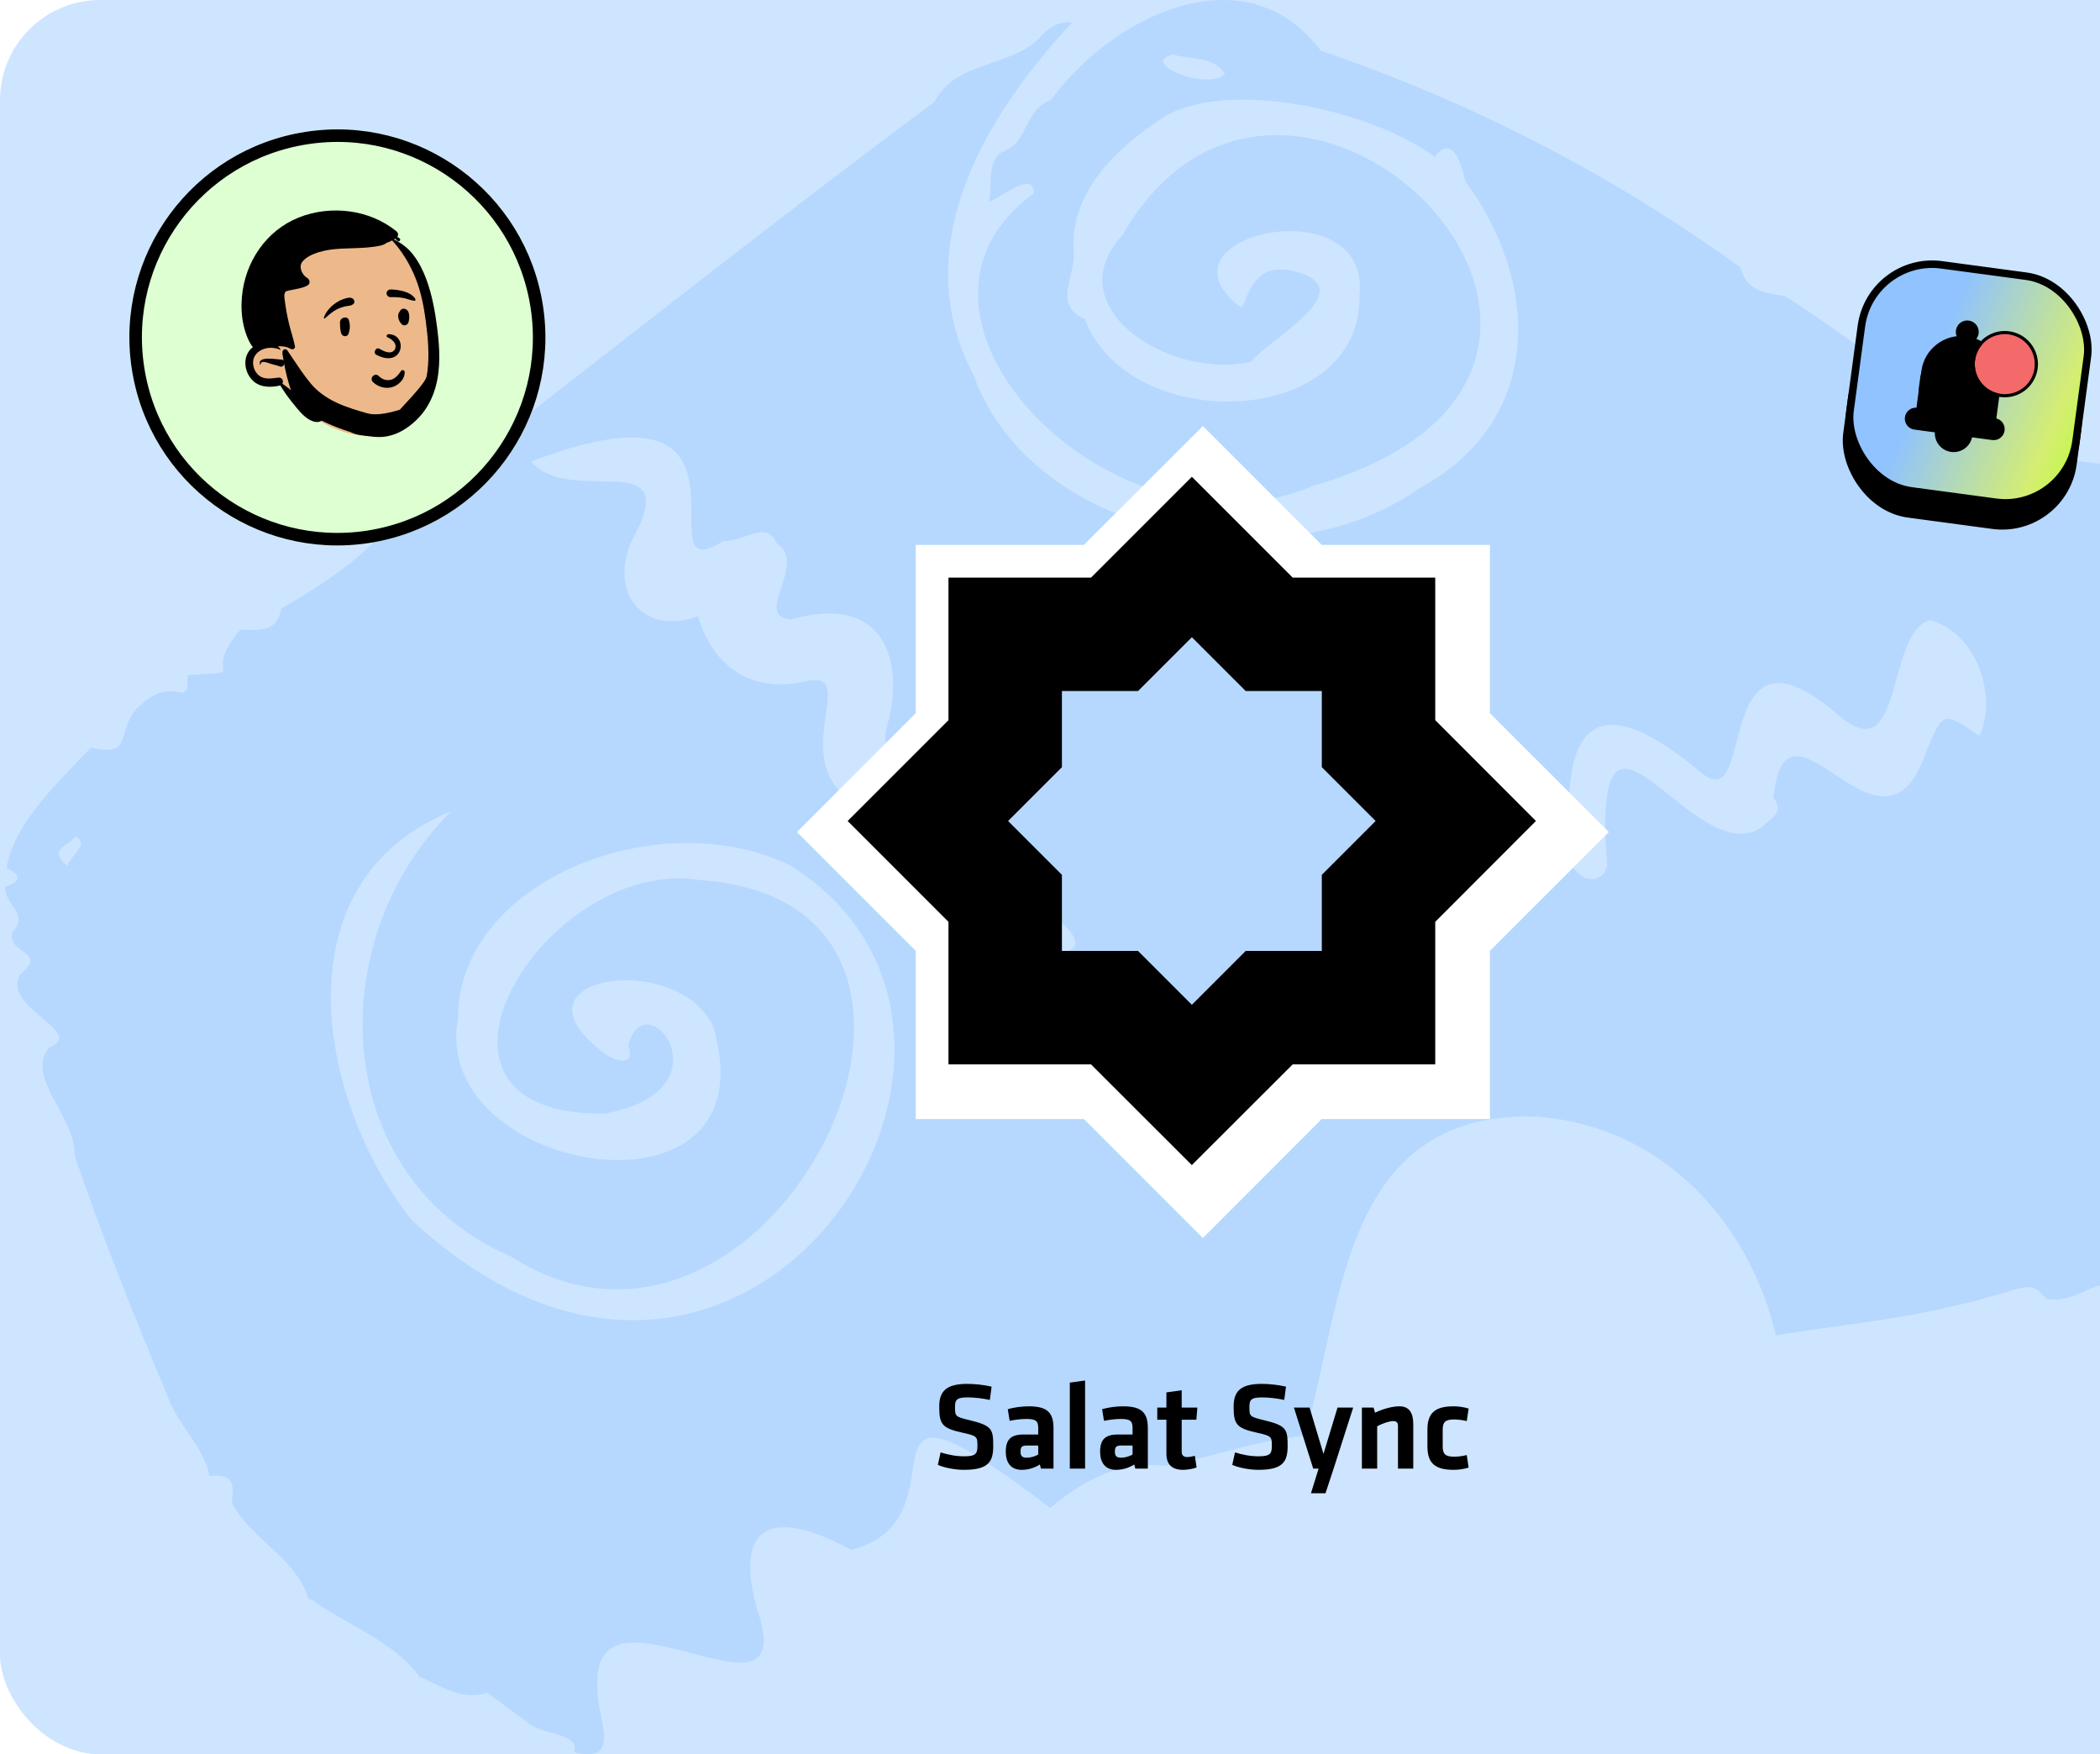 <svg width="419" height="350" viewBox="0 0 419 350" fill="none" xmlns="http://www.w3.org/2000/svg">
<rect width="480" height="350" rx="20" fill="#CEE5FF"/>
<path fill-rule="evenodd" clip-rule="evenodd" d="M290.184 170.575C288.617 169.421 287.197 166.919 286.196 169.155C287.317 171.474 287.551 173.283 290.184 170.575ZM13.432 172.734C14.479 170.172 17.753 168.559 15.157 166.869C13.021 169.221 9.584 169.437 13.432 172.734ZM211.979 184.16C207.276 186.346 209.171 187.665 212.105 189.977C216.183 189.166 214.507 186.722 211.979 184.16ZM234.02 10.882C226.843 12.621 241.482 18.274 244.416 14.722C242.207 11.319 238.048 11.943 234.02 10.882ZM144.317 107.944C126.979 118.904 156.677 72.72 105.953 92.097C114.078 101.444 137.056 88.115 125.88 108.238C121.545 118.73 128.677 126.82 139.262 122.963C141.985 132.004 148.861 138.372 160.206 136.046C171.841 132.881 157.852 149.784 168.595 158.832C181.48 167.892 176.111 152.041 176.665 146.033C180.879 132.317 176.796 118.159 157.87 123.596C149.958 123.013 161.356 112.529 154.923 108.336C152.937 103.641 148.502 108.129 144.317 107.944ZM91.38 203.289C85.567 234.386 154.665 246.208 142.267 204.725C134.907 189.215 99.201 194.952 121.286 210.647C123.734 212.02 126.709 212.406 125.332 208.575C128.802 195.272 146.085 217.628 120.671 222.178C76.891 222.721 108.846 170.391 139.972 175.617C204.609 180.334 153.978 283.931 101.917 250.691C65.947 235.105 63.791 187.925 90.014 161.867C54.82 176.223 63.865 220.605 82.195 243.456C148.789 305.263 212.588 206.795 157.614 172.649C131.622 159.999 91.307 175.622 91.38 203.289ZM351.599 164.989C353.723 162.904 356.008 162.167 353.822 159.115C356.504 134.273 375.633 176.071 384.342 149.885C387.631 142.128 387.519 141.707 394.96 146.809C398.547 139.28 394.61 126.29 385.077 123.724C376.144 126.308 380.015 153.796 367.055 142.891C341.177 120.372 350.659 163.507 339.482 154.197C315.561 134.14 311.791 148.785 313.302 168.934C310.488 171.474 313.773 172.765 314.944 174.254C316.978 176.354 320.472 175.416 320.648 172.501C317.395 129.159 337.817 174.441 351.599 164.989ZM474.718 181.872C473.765 185.079 480.971 184.459 476.01 186.568C454.721 195.488 456.194 220.105 450.166 237.733C445.577 242.869 450.844 246.311 446.738 252.193C438.084 254.177 433.158 252.364 424.016 256.532C416.471 254.963 415.552 259.993 408.253 259.174C404.707 254.983 405 257 390.914 260.332C376.828 263.664 367.69 264.214 354.331 266.418C349.229 244.499 332.037 224.3 305.917 222.751C266.633 222.011 267.895 263.173 260.189 286.496C250.487 287.339 241.732 290.838 232.4 292.47C223.304 291.356 215.99 295.457 209.539 300.876C166.133 267.703 194.561 302.997 169.803 309.216C155.958 301.684 146.104 302.428 150.921 320.658C160.797 348.408 117.339 312.03 119.24 337.1C119.017 342.597 124.417 352.024 114.581 349.613C115.671 345.567 108.2 346.294 105.361 343.743L97.198 337.702C92.14 339.557 87.408 335.98 83.709 334.575C78.609 327.423 69.296 324.329 62.117 319.094C61.762 319.191 61.55 319.079 61.472 318.759C58.86 310.635 50.101 307.201 46.244 299.805C46.611 296.803 47.038 293.761 41.777 294.51C40.89 289.008 35.842 284.668 33.8 279.446C27.096 263.411 20.037 245.946 14.874 230.476C15.191 222.804 4.852 214.915 9.811 208.991C17.529 205.922 -0.055 200.944 4.092 194.34C9.664 189.689 1.484 190.467 2.419 186.057C5.975 182.109 0.94 180.823 1.001 176.904C4.33 175.858 4.253 174.599 1.298 173.161C2.865 163.956 11.885 155.868 18.089 149.168C26.742 151.175 23.148 145.931 27.256 141.42C34.972 133.591 37.654 142.498 37.414 134.681C50.84 133.8 39.556 135.554 47.912 125.665C51.554 125.649 55.319 126.291 56.068 121.451C62.863 117.515 69.781 113.175 75.25 107.434C77.715 105.294 91.216 103.656 86.213 100.457C84.366 100.149 84.24 99.844 85.092 97.928C88.486 97.781 90.357 96.072 90.924 93.892C92.221 93.775 95.281 93.026 95.747 90.15C126.121 66.598 155.609 43.251 186.391 20.372C190.769 12.022 201.157 13.651 207.395 7.613C209.19 5.577 210.913 4.214 213.893 4.51C196.03 23.654 180.914 49.715 194.268 74.873C205.778 106.967 255.356 117.344 283.597 97.168C308.438 83.548 306.956 55.758 292.371 36.178C291.762 33.318 289.93 26.442 286.252 31.287C273.351 21.785 245.114 15.732 232.243 23.309C222.812 29.538 213.162 38.39 214.266 50.73C214.34 55.454 210.17 60.861 216.418 63.648C225.408 87.118 271.729 85.452 271.253 58.943C273.51 36.906 228.248 46.995 247.796 61.471C249.867 55.84 252.16 52.216 259.203 54.386C271.308 58.142 253.106 67.7 249.573 72.216C232.969 75.793 210.837 61.125 223.876 47.011C257.262 -11.316 342.094 73.833 261.947 96.953C223.027 113.731 172.377 63.203 206.276 38.589C206.375 33.76 199.606 39.484 197.325 40.299C198.008 37.246 196.894 32.742 199.586 30.503C205.64 28.394 203.864 22.215 209.705 19.914C221.501 3.632 248.247 -10.134 263.541 10.113C293.785 20.453 321.342 34.641 347.364 53.422C348.336 58.057 352.126 58.425 356.104 59.062C376.473 71.742 396.531 91.892 421.451 92.624C429.878 93.775 435.078 99.473 441.388 92.338C458.08 91.451 450.402 96.373 450.744 105.107C459.181 106.294 461.362 96.137 467.069 92.75C481.892 77.007 481.559 100.837 480.627 112.487C471.876 115.419 478.986 126.32 475.721 132.016C473.614 137.174 475.905 139.978 479.578 142.942C476.704 154.27 485.003 187.167 466.209 169.655C448.757 154.118 442.743 131.548 450.537 110.849C448.676 102.055 440.252 116.057 441.402 120.462C436.248 143.356 451.211 171.121 474.718 181.872Z" fill="#B6D8FF"/>
<g filter="url(#filter0_d_1310_80)">
<circle cx="67.319" cy="62.321" r="41.5" transform="rotate(-8.732 67.319 62.321)" fill="#DDFFD1"/>
<circle cx="67.319" cy="62.321" r="40.25" transform="rotate(-8.732 67.319 62.321)" stroke="black" stroke-width="2.5"/>
</g>
<path fill-rule="evenodd" clip-rule="evenodd" d="M83.109 55.644C84.119 54.655 82.015 52.234 81.318 51.525C80.658 50.561 79.998 49.597 79.338 48.633C79.267 47.77 78.317 47.139 77.533 47.525C76.737 47.121 75.575 47.552 75.334 48.412C66.879 46.179 53.387 49.721 54.313 60.476C53.246 63.743 52.196 67.033 51.314 70.355C49.442 70.746 48.88 73.178 50.231 74.487C50.749 76.869 52.304 76.825 54.324 76.405C55.175 76.495 56.04 76.481 56.751 77.019C57.29 77.423 57.699 77.978 58.095 78.517C59.921 81.003 62.073 83.066 64.79 84.562C69.003 86.809 74.43 88.053 78.931 85.953C88.451 80.42 87.999 64.222 83.109 55.644Z" fill="#EDB98A"/>
<path fill-rule="evenodd" clip-rule="evenodd" d="M59.588 43.405C65.971 40.852 73.723 41.772 79.097 46.147C79.475 46.454 79.511 46.924 79.273 47.269C79.422 47.356 79.569 47.447 79.718 47.538C79.873 47.633 79.889 47.871 79.79 48.007C79.691 48.142 79.452 48.203 79.32 48.08L79.124 47.898C79.027 47.808 78.93 47.717 78.836 47.623C78.747 47.673 78.66 47.724 78.573 47.774C80.119 48.491 81.48 49.549 82.511 50.917C83.626 52.396 84.444 54.032 85.079 55.767C86.212 58.863 86.808 62.126 87.221 65.387L87.243 65.562C87.734 69.495 87.963 73.534 86.864 77.388C85.983 80.477 84.036 83.492 81.278 85.209C79.69 86.197 77.91 86.788 76.044 86.942C75.06 87.023 74.066 87.019 73.082 86.93L72.846 86.908C71.95 86.825 71.016 86.712 70.203 86.331C69.369 85.94 69.724 84.853 70.577 84.848C71.604 84.842 72.625 85.114 73.655 85.178C74.662 85.242 75.666 85.202 76.66 85.02C78.419 84.699 79.945 83.909 81.254 82.7C86.258 78.074 85.773 70.394 84.978 64.249C84.589 61.247 84.014 58.234 82.877 55.417C81.784 52.708 80.221 50.116 78.241 47.964C77.907 48.151 77.569 48.316 77.196 48.409C76.584 48.917 75.784 49.051 75.005 49.171L74.897 49.188C74.085 49.311 73.267 49.388 72.449 49.439C69.554 49.624 66.517 49.434 63.709 50.283L63.594 50.318C62.439 50.678 61.032 51.276 60.295 52.259C59.498 53.32 60.393 54.96 61.22 55.397C61.754 55.681 62.028 56.461 61.448 56.882C60.303 57.714 57.24 57.82 56.957 58.227C56.616 58.714 56.743 59.356 56.816 59.908L56.821 59.945C57.02 61.519 57.299 63.076 57.672 64.619C58.032 66.111 58.554 67.581 58.852 69.086C58.951 69.583 58.371 69.827 57.998 69.603C57.925 69.559 57.85 69.519 57.777 69.483C57.112 69.151 56.403 69.076 55.654 69.074C55.615 69.074 55.582 69.06 55.557 69.038L55.546 69.028L55.478 69.103C55.659 69.269 55.821 69.462 55.961 69.686C55.989 69.73 55.953 69.798 55.896 69.774C54.792 69.328 53.651 69.242 52.525 69.664C51.511 70.043 50.665 70.853 50.521 71.963C50.389 72.985 50.77 74.081 51.527 74.788C52.647 75.837 54.151 75.495 55.524 75.341C55.793 75.311 56.111 75.394 56.275 75.63C56.468 75.909 56.49 76.116 56.399 76.437C56.387 76.483 56.368 76.526 56.344 76.565C56.475 76.643 56.6 76.731 56.723 76.821L57.134 77.125C57.416 77.334 57.696 77.544 57.969 77.763C58.77 78.405 59.538 79.102 60.27 79.821L60.338 79.888C61.199 80.752 62.153 82.044 63.433 82.162C63.873 82.202 64.297 82.35 64.493 82.789C64.689 83.227 64.461 83.716 64.093 83.969C63.453 84.407 62.517 84.147 61.883 83.815C60.516 83.099 59.487 81.747 58.533 80.564L58.272 80.241C57.78 79.63 57.297 79.01 56.864 78.356C56.618 77.983 56.358 77.614 56.124 77.233C56.056 77.122 55.988 77.009 55.93 76.891C55.877 76.911 55.822 76.928 55.77 76.939C54.139 77.3 52.203 77.33 50.821 76.263C48.916 74.793 48.25 71.743 49.862 69.814C50.032 69.61 50.23 69.424 50.45 69.256C50.03 68.744 49.709 68.125 49.452 67.537C49.077 66.678 48.804 65.786 48.597 64.872C48.175 63.009 48.101 61.058 48.273 59.159C48.896 52.275 53.093 46.003 59.588 43.405ZM51.888 72.757C51.272 70.917 55.268 71.734 56.114 71.739L56.138 71.739C57.104 71.724 56.832 73.464 55.825 73.113L55.794 73.102C55.246 72.891 54.66 72.769 54.094 72.606L53.974 72.57C53.523 72.433 51.996 71.742 51.995 72.74C51.996 72.795 51.905 72.808 51.888 72.757Z" fill="black"/>
<path fill-rule="evenodd" clip-rule="evenodd" d="M76.315 77.269C75.601 77.098 74.931 76.734 74.403 76.219C74.22 76.04 74.147 75.832 74.149 75.632C74.152 75.406 74.251 75.186 74.409 75.025C74.567 74.864 74.78 74.763 75.001 74.764C75.193 74.765 75.395 74.838 75.576 75.028L75.613 75.066C75.928 75.377 76.312 75.614 76.727 75.74C77.128 75.862 77.558 75.882 77.982 75.767C78.79 75.548 79.288 75.018 79.798 74.323C79.861 74.235 79.924 74.146 79.986 74.054C80.023 73.975 80.081 73.918 80.15 73.883C80.228 73.843 80.32 73.831 80.408 73.847C80.493 73.863 80.574 73.905 80.633 73.969C80.69 74.029 80.729 74.109 80.735 74.206C80.776 74.839 80.534 75.446 80.137 75.955C79.696 76.52 79.063 76.961 78.437 77.178C77.748 77.416 77.01 77.434 76.315 77.269ZM77.258 67.269C78.083 67.61 79.397 68.501 78.759 69.76C77.957 70.907 76.405 69.972 75.647 69.557C74.956 69.252 74.409 70.394 75.064 70.774C80.52 73.641 81.496 66.74 77.557 66.672C77.123 66.664 77.038 67.157 77.258 67.269ZM67.83 64.407C67.754 63.362 69.295 62.885 69.609 63.883C69.89 64.777 69.854 65.643 69.567 66.531C69.293 67.379 68.244 67.164 68.059 66.458C67.81 65.513 67.876 65.058 67.83 64.407ZM79.761 62.107C79.937 61.786 80.224 61.541 80.621 61.593C81.863 61.757 81.771 63.494 81.479 64.377C81.321 64.856 80.606 65.082 80.214 64.741C79.576 64.185 79.122 62.95 79.712 62.215C79.725 62.18 79.741 62.144 79.761 62.107ZM68.498 59.68L68.68 59.618C69.245 59.429 69.952 59.222 70.435 59.624C70.69 59.837 70.836 60.285 70.579 60.566C70.128 61.061 69.534 60.987 68.922 61.117C68.418 61.225 67.942 61.384 67.474 61.599C66.446 62.07 65.656 62.764 64.832 63.519C64.725 63.618 64.578 63.483 64.618 63.362C64.989 62.246 65.885 61.237 66.834 60.561C67.341 60.2 67.906 59.878 68.498 59.68ZM77.983 57.748L78.131 57.755C79.745 57.841 81.875 58.18 82.851 59.598C82.912 59.81 82.89 59.861 82.87 59.895L82.864 59.907C82.847 59.936 82.837 59.974 82.748 60.018C82.72 60.016 82.693 60.013 82.665 60.01C82.312 59.974 82.025 59.893 81.746 59.806L81.443 59.711C81.091 59.601 80.738 59.497 80.371 59.437C79.588 59.309 78.794 59.256 78.001 59.285C77.829 59.291 77.658 59.259 77.514 59.181C77.378 59.107 77.266 58.993 77.197 58.83C77.108 58.618 77.099 58.449 77.186 58.232C77.253 58.069 77.364 57.946 77.501 57.864C77.641 57.781 77.809 57.74 77.983 57.748Z" fill="black"/>
<path fill-rule="evenodd" clip-rule="evenodd" d="M79.765 81.75C76.874 82.638 74.719 82.877 73.301 82.467C71.18 81.855 69.117 81.264 67.134 80.326C65.103 79.366 63.315 78.129 61.91 76.41C60.603 74.81 59.455 73.076 58.303 71.358C58.236 71.257 57.572 70.258 57.341 69.924C56.984 69.406 56.219 69.704 56.352 70.572C56.486 71.44 57.457 78.022 59.376 80.376C61.107 82.501 63.684 83.776 66.214 84.846C69.013 86.029 72.671 87.211 75.791 87.192C78.615 87.175 81.59 85.548 83.3 83.358C85.088 81.067 85.268 78.299 85.953 75.571C86.106 74.961 85.199 74.747 85.035 75.349C84.829 76.104 83.073 78.238 79.765 81.75Z" fill="black"/>
<rect x="371.341" y="65.453" width="45.5" height="35.484" rx="14.25" transform="rotate(7.652 371.341 65.453)" fill="black" stroke="black" stroke-width="1.5"/>
<rect x="373.29" y="50.945" width="45.5" height="45.5" rx="14.25" transform="rotate(7.652 373.29 50.945)" fill="url(#paint0_linear_1310_80)" stroke="black" stroke-width="1.5"/>
<g clip-path="url(#clip0_1310_80)">
<path d="M394.47 66.489C394.405 66.978 394.157 67.425 393.776 67.74C392.852 67.434 391.88 67.303 390.908 67.355C390.724 67.093 390.608 66.79 390.568 66.472C390.528 66.155 390.566 65.832 390.679 65.533C390.792 65.233 390.977 64.966 391.216 64.754C391.456 64.542 391.744 64.391 392.055 64.316C392.366 64.24 392.69 64.242 393.001 64.32C393.311 64.398 393.598 64.551 393.836 64.765C394.073 64.979 394.256 65.248 394.366 65.548C394.477 65.849 394.512 66.171 394.47 66.489Z" fill="black"/>
<path d="M398.623 78.799L397.959 83.74L382.651 81.684C382.974 78.688 383.184 77.012 383.678 74.039C383.849 72.771 384.332 71.565 385.084 70.53C385.836 69.495 386.833 68.662 387.986 68.108C389.138 67.553 390.411 67.293 391.689 67.352C392.967 67.41 394.211 67.785 395.308 68.443C394.574 69.261 394.068 70.257 393.838 71.332C393.608 72.407 393.664 73.523 393.999 74.57C394.334 75.617 394.937 76.558 395.748 77.299C396.559 78.041 397.55 78.558 398.623 78.798L398.623 78.799Z" fill="black"/>
<path d="M398.07 83.755L382.54 81.669C381.509 81.53 380.562 82.253 380.423 83.284C380.285 84.314 381.008 85.261 382.038 85.4L397.569 87.487C398.6 87.625 399.547 86.902 399.685 85.872C399.824 84.841 399.101 83.894 398.07 83.755Z" fill="black"/>
<path d="M389.348 89.856L389.344 89.855C388.439 89.733 387.62 89.257 387.066 88.531C386.512 87.805 386.269 86.889 386.391 85.984L393.218 86.902C393.096 87.806 392.62 88.626 391.895 89.18C391.169 89.734 390.253 89.977 389.348 89.856Z" fill="black"/>
<path d="M399.161 78.895C402.61 79.359 405.781 76.938 406.244 73.489C406.708 70.04 404.288 66.869 400.839 66.405C397.39 65.942 394.218 68.362 393.755 71.811C393.291 75.26 395.712 78.432 399.161 78.895Z" fill="#F46969"/>
<path d="M384.195 85.688L382.038 85.398C381.617 85.341 381.227 85.143 380.933 84.836C380.638 84.529 380.457 84.132 380.417 83.708C380.377 83.285 380.482 82.861 380.714 82.504C380.945 82.148 381.291 81.881 381.694 81.746C382.41 83.131 383.246 84.45 384.195 85.688Z" fill="black"/>
<path d="M393.734 68.051C393.715 68.049 393.695 68.044 393.676 68.038C392.79 67.745 391.857 67.62 390.925 67.669C390.872 67.672 390.818 67.661 390.77 67.637C390.722 67.614 390.68 67.578 390.65 67.534C390.395 67.171 390.252 66.741 390.237 66.298C390.223 65.854 390.338 65.416 390.569 65.037C390.799 64.658 391.136 64.354 391.536 64.163C391.937 63.972 392.384 63.901 392.824 63.96C393.264 64.019 393.677 64.205 394.013 64.496C394.349 64.786 394.593 65.167 394.715 65.594C394.837 66.02 394.833 66.473 394.702 66.897C394.571 67.322 394.32 67.698 393.978 67.982C393.944 68.009 393.905 68.03 393.863 68.042C393.821 68.054 393.777 68.057 393.734 68.051ZM392.742 64.589C392.438 64.548 392.129 64.592 391.849 64.717C391.569 64.842 391.329 65.042 391.157 65.296C390.984 65.549 390.886 65.846 390.872 66.152C390.858 66.458 390.93 66.762 391.08 67.03C391.967 67.004 392.852 67.123 393.701 67.382C393.916 67.163 394.065 66.889 394.133 66.59C394.201 66.291 394.184 65.979 394.084 65.689C393.985 65.399 393.807 65.143 393.57 64.948C393.333 64.754 393.046 64.629 392.742 64.589Z" fill="black"/>
<path d="M397.917 84.052L382.609 81.995C382.526 81.984 382.451 81.94 382.4 81.874C382.349 81.807 382.327 81.723 382.338 81.64L382.886 77.56C382.897 77.477 382.941 77.402 383.008 77.351C383.074 77.3 383.158 77.278 383.241 77.289C383.324 77.3 383.4 77.344 383.451 77.411C383.501 77.477 383.524 77.561 383.512 77.644L383.007 81.41L397.688 83.383L398.272 79.036C397.214 78.75 396.243 78.205 395.447 77.45C394.651 76.695 394.056 75.755 393.714 74.713C393.371 73.671 393.293 72.56 393.487 71.481C393.68 70.401 394.139 69.387 394.821 68.529C394.042 68.112 393.195 67.84 392.319 67.724C388.271 67.18 384.535 70.031 383.992 74.079L383.841 75.201C383.83 75.284 383.786 75.36 383.719 75.41C383.653 75.461 383.569 75.484 383.485 75.472C383.402 75.461 383.327 75.418 383.276 75.351C383.225 75.284 383.203 75.2 383.214 75.117L383.365 73.995C383.955 69.602 388.01 66.508 392.403 67.098C393.489 67.242 394.533 67.607 395.471 68.172C395.511 68.195 395.546 68.228 395.572 68.267C395.598 68.305 395.615 68.349 395.622 68.395C395.629 68.441 395.626 68.488 395.612 68.533C395.599 68.578 395.576 68.619 395.545 68.653C394.742 69.546 394.228 70.662 394.07 71.852C393.66 74.906 395.691 77.821 398.694 78.489C398.771 78.507 398.839 78.552 398.884 78.618C398.929 78.683 398.949 78.762 398.938 78.841L398.274 83.782C398.268 83.823 398.254 83.863 398.233 83.899C398.212 83.935 398.184 83.966 398.151 83.991C398.118 84.016 398.08 84.034 398.04 84.045C398 84.055 397.958 84.057 397.917 84.052Z" fill="black"/>
<path d="M383.085 78.715C382.979 78.7 382.895 78.55 382.853 78.296C382.811 78.043 382.813 77.707 382.859 77.363L383.121 75.415C383.167 75.071 383.253 74.746 383.361 74.513C383.469 74.28 383.59 74.157 383.696 74.171C383.802 74.185 383.886 74.336 383.928 74.589C383.971 74.843 383.969 75.179 383.922 75.523L383.661 77.47C383.614 77.815 383.528 78.139 383.42 78.373C383.312 78.606 383.192 78.729 383.085 78.715Z" fill="black"/>
<path d="M397.528 87.8L381.996 85.713C381.707 85.679 381.427 85.587 381.173 85.444C380.919 85.3 380.697 85.108 380.518 84.877C380.339 84.647 380.208 84.383 380.132 84.102C380.057 83.82 380.038 83.526 380.076 83.237C380.115 82.948 380.211 82.67 380.359 82.419C380.506 82.167 380.702 81.947 380.935 81.772C381.168 81.597 381.434 81.47 381.717 81.399C381.999 81.327 382.293 81.313 382.582 81.356L398.113 83.443C398.684 83.528 399.198 83.835 399.545 84.297C399.891 84.758 400.042 85.338 399.966 85.91C399.889 86.482 399.59 87.001 399.134 87.354C398.678 87.708 398.101 87.868 397.528 87.8ZM382.498 81.983C382.292 81.951 382.082 81.961 381.88 82.011C381.678 82.062 381.488 82.152 381.322 82.277C381.155 82.402 381.015 82.558 380.91 82.738C380.804 82.917 380.736 83.116 380.708 83.322C380.68 83.529 380.694 83.738 380.748 83.939C380.803 84.14 380.896 84.328 381.024 84.493C381.152 84.657 381.311 84.794 381.492 84.896C381.674 84.998 381.874 85.063 382.08 85.087L397.612 87.174C398.02 87.221 398.43 87.106 398.754 86.854C399.078 86.602 399.29 86.233 399.344 85.826C399.399 85.419 399.292 85.007 399.046 84.679C398.8 84.35 398.435 84.131 398.029 84.069L382.498 81.983Z" fill="black"/>
<path d="M389.306 90.169L389.302 90.168C388.314 90.034 387.42 89.514 386.815 88.722C386.211 87.93 385.945 86.93 386.077 85.942C386.088 85.859 386.132 85.784 386.199 85.733C386.265 85.682 386.349 85.66 386.432 85.671L393.26 86.588C393.343 86.599 393.418 86.643 393.469 86.71C393.52 86.776 393.542 86.861 393.531 86.944C393.397 87.931 392.877 88.825 392.085 89.43C391.293 90.034 390.294 90.3 389.306 90.169ZM386.677 86.342C386.653 87.115 386.917 87.871 387.417 88.461C387.917 89.052 388.618 89.437 389.385 89.542L389.39 89.542C390.158 89.644 390.936 89.459 391.574 89.021C392.213 88.583 392.667 87.924 392.848 87.171L386.677 86.342Z" fill="black"/>
<path d="M399.118 79.212C397.821 79.038 396.605 78.483 395.623 77.618C394.642 76.752 393.939 75.615 393.603 74.35C393.268 73.085 393.315 71.749 393.739 70.511C394.162 69.273 394.944 68.189 395.984 67.394C397.024 66.6 398.276 66.133 399.582 66.05C400.888 65.968 402.189 66.274 403.321 66.931C404.453 67.588 405.364 68.566 405.941 69.741C406.517 70.916 406.731 72.235 406.558 73.532C406.323 75.272 405.407 76.846 404.013 77.911C402.618 78.976 400.858 79.444 399.118 79.212ZM400.796 66.722C399.623 66.565 398.429 66.759 397.366 67.279C396.303 67.8 395.418 68.625 394.824 69.648C394.229 70.672 393.952 71.849 394.026 73.031C394.101 74.212 394.524 75.345 395.242 76.286C395.961 77.227 396.942 77.933 398.062 78.317C399.182 78.7 400.391 78.742 401.535 78.439C402.679 78.135 403.707 77.499 404.49 76.61C405.273 75.722 405.774 74.622 405.931 73.448C406.141 71.875 405.718 70.284 404.755 69.022C403.793 67.761 402.369 66.933 400.797 66.72L400.796 66.722Z" fill="black"/>
</g>
<path d="M159 166.001L182.715 189.716V223.262H216.263L240.001 247.003L263.714 223.262H297.262V189.716L321 166.001L297.262 142.286V108.715H263.714L240.001 85L216.263 108.715H182.713V142.286L159 166.001ZM196.945 169.346L198.577 154.947L200.033 129.335L220.128 122.037L239.986 116.795L257.261 125.241L271.678 128.735L275.172 148.683L293.269 173.07L272.472 180.917L270.903 203.871L257.367 202.662L238.336 223.489L228.723 205.049L208.516 202.662L205.573 185.821L196.945 169.346Z" fill="white"/>
<path d="M169.125 163.801L189.243 183.919V212.361H217.685L237.803 232.454L257.921 212.361H286.364V183.919L306.456 163.801L286.364 143.683V115.243H257.921L237.803 95.125L217.685 115.243H189.243V143.685L169.125 163.801ZM201.14 163.801L211.878 153.062V137.873H227.067L237.806 127.135L248.545 137.873H263.733V153.062L274.472 163.801L263.733 174.54V189.728H248.545L237.806 200.467L227.067 189.728H211.878V174.54L201.14 163.801Z" fill="black"/>
<path d="M198.173 288.479C198.173 285.154 197.948 284.429 193.473 283.354C190.598 282.654 190.548 282.604 190.548 280.704C190.548 279.254 190.923 278.804 193.048 278.804C194.498 278.804 196.123 279.004 197.498 279.304L197.848 276.654C196.198 276.279 194.448 276.104 192.998 276.104C188.773 276.104 187.398 277.604 187.398 280.629C187.398 284.154 187.948 284.929 191.973 285.829C194.973 286.479 195.023 286.629 195.023 288.479C195.023 290.079 194.648 290.554 192.373 290.554C190.723 290.554 189.223 290.254 187.673 289.779L187.123 292.254C188.223 292.779 190.423 293.254 192.323 293.254C197.248 293.254 198.173 291.629 198.173 288.479ZM210.199 284.979C210.199 281.929 209.074 280.579 205.249 280.579C203.899 280.579 202.224 280.804 201.074 281.154L201.449 283.479C202.524 283.254 203.724 283.104 204.824 283.104C206.774 283.104 207.149 283.579 207.149 284.929V286.204H204.224C201.749 286.204 200.674 287.154 200.674 289.629C200.674 291.729 201.624 293.254 203.849 293.254C205.074 293.254 206.374 292.904 207.474 292.179L207.699 293.004H210.199V284.979ZM207.149 290.204C206.574 290.529 205.749 290.829 204.849 290.829C203.899 290.829 203.624 290.454 203.624 289.604C203.624 288.679 203.899 288.404 204.899 288.404H207.149V290.204ZM216.504 293.004V275.429L213.454 275.854V293.004H216.504ZM229.022 284.979C229.022 281.929 227.897 280.579 224.072 280.579C222.722 280.579 221.047 280.804 219.897 281.154L220.272 283.479C221.347 283.254 222.547 283.104 223.647 283.104C225.597 283.104 225.972 283.579 225.972 284.929V286.204H223.047C220.572 286.204 219.497 287.154 219.497 289.629C219.497 291.729 220.447 293.254 222.672 293.254C223.897 293.254 225.197 292.904 226.297 292.179L226.522 293.004H229.022V284.979ZM225.972 290.204C225.397 290.529 224.572 290.829 223.672 290.829C222.722 290.829 222.447 290.454 222.447 289.604C222.447 288.679 222.722 288.404 223.722 288.404H225.972V290.204ZM238.402 290.454C237.877 290.604 237.327 290.704 236.877 290.704C236.077 290.704 235.777 290.279 235.777 289.629V283.254H238.702L238.902 280.829H235.777V277.379L232.727 277.804V280.829H230.902V283.254H232.727V290.029C232.727 292.204 233.852 293.254 236.077 293.254C236.852 293.254 238.102 293.054 238.752 292.779L238.402 290.454ZM256.913 288.479C256.913 285.154 256.688 284.429 252.213 283.354C249.338 282.654 249.288 282.604 249.288 280.704C249.288 279.254 249.663 278.804 251.788 278.804C253.238 278.804 254.863 279.004 256.238 279.304L256.588 276.654C254.938 276.279 253.188 276.104 251.738 276.104C247.513 276.104 246.138 277.604 246.138 280.629C246.138 284.154 246.688 284.929 250.713 285.829C253.713 286.479 253.763 286.629 253.763 288.479C253.763 290.079 253.388 290.554 251.113 290.554C249.463 290.554 247.963 290.254 246.413 289.779L245.863 292.254C246.963 292.779 249.163 293.254 251.063 293.254C255.988 293.254 256.913 291.629 256.913 288.479ZM269.992 280.829H266.867L264.067 290.079L261.292 280.829H258.167L262.017 293.004H263.092L261.567 297.929H264.467L266.092 293.004L269.992 280.829ZM281.98 293.004V284.179C281.98 282.004 281.255 280.579 279.23 280.579C277.805 280.579 275.88 281.104 274.355 281.854L274.055 280.829H271.73V293.004H274.78V284.554C275.88 283.979 277.205 283.529 277.955 283.529C278.655 283.529 278.93 283.854 278.93 284.504V293.004H281.98ZM290.054 293.254C291.054 293.254 292.229 293.079 293.029 292.804L292.654 290.304C291.779 290.529 290.904 290.629 290.129 290.629C288.379 290.629 287.854 290.104 287.854 288.604V285.229C287.854 283.729 288.379 283.204 290.129 283.204C290.729 283.204 291.829 283.304 292.654 283.529L293.029 281.029C292.129 280.729 290.904 280.579 290.054 280.579C286.229 280.579 284.804 281.979 284.804 285.254V288.579C284.804 291.854 286.229 293.254 290.054 293.254Z" fill="black"/>
<defs>
<filter id="filter0_d_1310_80" x="25.812" y="20.816" width="83.012" height="88.012" filterUnits="userSpaceOnUse" color-interpolation-filters="sRGB">
<feFlood flood-opacity="0" result="BackgroundImageFix"/>
<feColorMatrix in="SourceAlpha" type="matrix" values="0 0 0 0 0 0 0 0 0 0 0 0 0 0 0 0 0 0 127 0" result="hardAlpha"/>
<feOffset dy="5"/>
<feComposite in2="hardAlpha" operator="out"/>
<feColorMatrix type="matrix" values="0 0 0 0 0 0 0 0 0 0 0 0 0 0 0 0 0 0 1 0"/>
<feBlend mode="normal" in2="BackgroundImageFix" result="effect1_dropShadow_1310_80"/>
<feBlend mode="normal" in="SourceGraphic" in2="effect1_dropShadow_1310_80" result="shape"/>
</filter>
<linearGradient id="paint0_linear_1310_80" x1="389.222" y1="66.082" x2="426.818" y2="76.389" gradientUnits="userSpaceOnUse">
<stop stop-color="#90C3FF"/>
<stop offset="0.71" stop-color="#D5EE71"/>
<stop offset="1" stop-color="#B1FF32"/>
</linearGradient>
<clipPath id="clip0_1310_80">
<rect width="26.967" height="26.967" fill="white" transform="translate(381.9 62.23) rotate(7.652)"/>
</clipPath>
</defs>
</svg>
